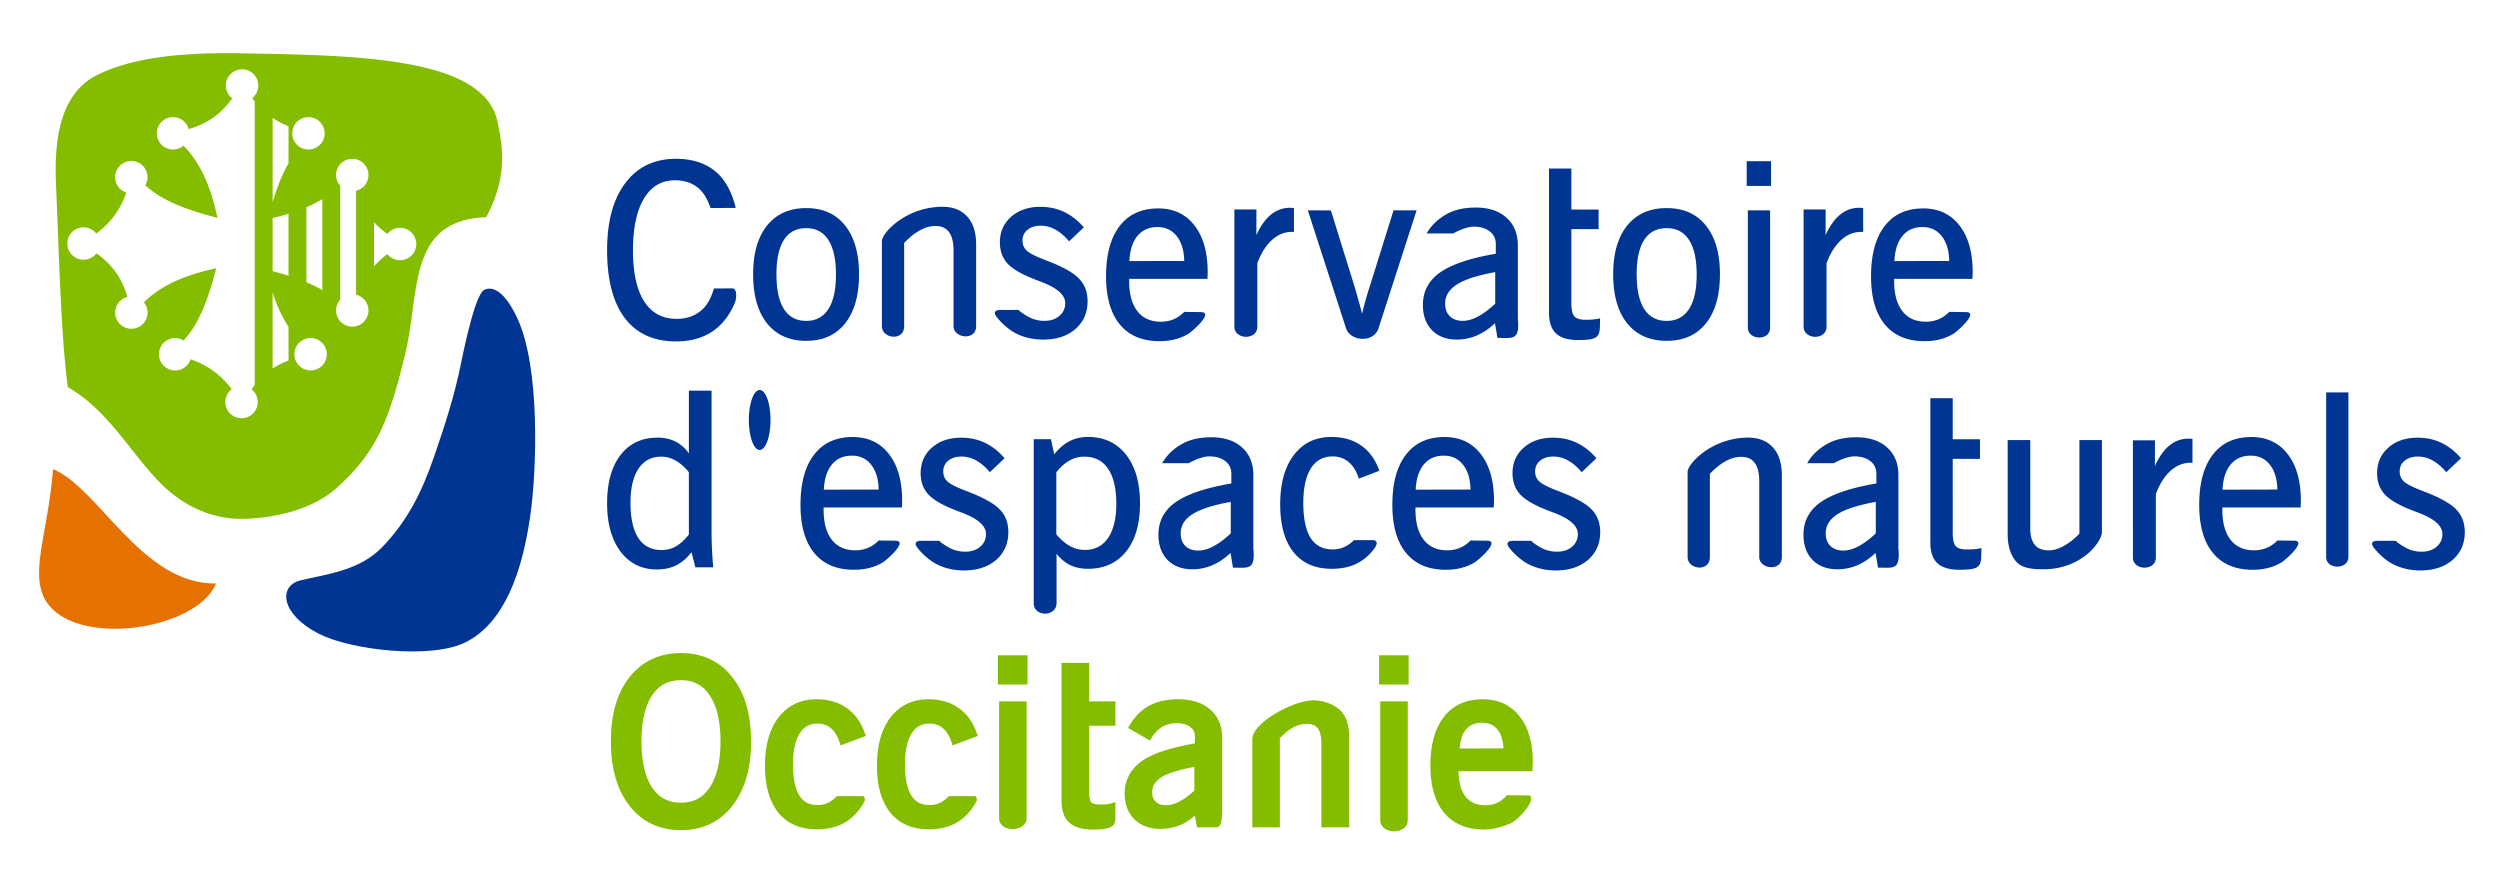 <?xml version="1.0" encoding="UTF-8" standalone="no"?>
<!-- Created with Inkscape (http://www.inkscape.org/) -->

<svg
   xmlns:dc="http://purl.org/dc/elements/1.1/"
   xmlns:cc="http://creativecommons.org/ns#"
   xmlns:rdf="http://www.w3.org/1999/02/22-rdf-syntax-ns#"
   xmlns:svg="http://www.w3.org/2000/svg"
   xmlns="http://www.w3.org/2000/svg"
   xmlns:sodipodi="http://sodipodi.sourceforge.net/DTD/sodipodi-0.dtd"
   xmlns:inkscape="http://www.inkscape.org/namespaces/inkscape"
   width="118.606"
   height="41.838"
   viewBox="0 0 31.381 11.07"
   version="1.1"
   id="svg8"
   inkscape:version="0.92.5 (2060ec1f9f, 2020-04-08)"
   sodipodi:docname="cen_occitanie.svg">
  <defs
     id="defs2">
    <inkscape:path-effect
       effect="skeletal"
       id="path-effect1784"
       is_visible="true"
       pattern="M 0,5 C 0,2.24 2.24,0 5,0 7.76,0 10,2.24 10,5 10,7.76 7.76,10 5,10 2.24,10 0,7.76 0,5 Z"
       copytype="single_stretched"
       prop_scale="0.265"
       scale_y_rel="false"
       spacing="0"
       normal_offset="0"
       tang_offset="0"
       prop_units="false"
       vertical_pattern="false"
       fuse_tolerance="0" />
    <inkscape:path-effect
       effect="skeletal"
       id="path-effect1780"
       is_visible="true"
       pattern="M 0,5 C 0,2.24 2.24,0 5,0 7.76,0 10,2.24 10,5 10,7.76 7.76,10 5,10 2.24,10 0,7.76 0,5 Z"
       copytype="single_stretched"
       prop_scale="0.265"
       scale_y_rel="false"
       spacing="0"
       normal_offset="0"
       tang_offset="0"
       prop_units="false"
       vertical_pattern="false"
       fuse_tolerance="0" />
    <inkscape:path-effect
       effect="skeletal"
       id="path-effect1776"
       is_visible="true"
       pattern="M 0,5 C 0,2.24 2.24,0 5,0 7.76,0 10,2.24 10,5 10,7.76 7.76,10 5,10 2.24,10 0,7.76 0,5 Z"
       copytype="single_stretched"
       prop_scale="0.194"
       scale_y_rel="false"
       spacing="0"
       normal_offset="0"
       tang_offset="0"
       prop_units="false"
       vertical_pattern="false"
       fuse_tolerance="0" />
    <inkscape:path-effect
       effect="skeletal"
       id="path-effect1772"
       is_visible="true"
       pattern="M 0,5 C 0,2.24 2.24,0 5,0 7.76,0 10,2.24 10,5 10,7.76 7.76,10 5,10 2.24,10 0,7.76 0,5 Z"
       copytype="single_stretched"
       prop_scale="0.192"
       scale_y_rel="false"
       spacing="0"
       normal_offset="0"
       tang_offset="0"
       prop_units="false"
       vertical_pattern="false"
       fuse_tolerance="0" />
    <inkscape:path-effect
       effect="skeletal"
       id="path-effect1768"
       is_visible="true"
       pattern="M 0,5 C 0,2.24 2.24,0 5,0 7.76,0 10,2.24 10,5 10,7.76 7.76,10 5,10 2.24,10 0,7.76 0,5 Z"
       copytype="single_stretched"
       prop_scale="0.197"
       scale_y_rel="false"
       spacing="0"
       normal_offset="0"
       tang_offset="0"
       prop_units="false"
       vertical_pattern="false"
       fuse_tolerance="0" />
    <inkscape:path-effect
       effect="skeletal"
       id="path-effect1391"
       is_visible="true"
       pattern="M 0,5 C 0,2.24 2.24,0 5,0 7.76,0 10,2.24 10,5 10,7.76 7.76,10 5,10 2.24,10 0,7.76 0,5 Z"
       copytype="single_stretched"
       prop_scale="0.265"
       scale_y_rel="false"
       spacing="0"
       normal_offset="0"
       tang_offset="0"
       prop_units="false"
       vertical_pattern="false"
       fuse_tolerance="0" />
    <inkscape:path-effect
       fuse_tolerance="0"
       vertical_pattern="false"
       prop_units="false"
       tang_offset="0"
       normal_offset="0"
       spacing="0"
       scale_y_rel="false"
       prop_scale="0.052"
       copytype="single_stretched"
       pattern="M 0,5 C 0,2.24 2.24,0 5,0 7.76,0 10,2.24 10,5 10,7.76 7.76,10 5,10 2.24,10 0,7.76 0,5 Z"
       is_visible="true"
       id="path-effect1387"
       effect="skeletal" />
    <inkscape:path-effect
       effect="skeletal"
       id="path-effect1383"
       is_visible="true"
       pattern="M 0,5 C 0,2.24 2.24,0 5,0 7.76,0 10,2.24 10,5 10,7.76 7.76,10 5,10 2.24,10 0,7.76 0,5 Z"
       copytype="single_stretched"
       prop_scale="0.052"
       scale_y_rel="false"
       spacing="0"
       normal_offset="0"
       tang_offset="0"
       prop_units="false"
       vertical_pattern="false"
       fuse_tolerance="0" />
    <inkscape:path-effect
       effect="skeletal"
       id="path-effect974"
       is_visible="true"
       pattern="M 0,5 C 0,2.24 2.24,0 5,0 7.76,0 10,2.24 10,5 10,7.76 7.76,10 5,10 2.24,10 0,7.76 0,5 Z"
       copytype="single_stretched"
       prop_scale="0.379"
       scale_y_rel="false"
       spacing="0"
       normal_offset="0"
       tang_offset="0"
       prop_units="false"
       vertical_pattern="false"
       fuse_tolerance="0" />
    <inkscape:path-effect
       is_visible="true"
       id="path-effect3852"
       effect="spiro" />
    <inkscape:path-effect
       effect="spiro"
       id="path-effect4098"
       is_visible="true" />
    <inkscape:path-effect
       effect="spiro"
       id="path-effect3842"
       is_visible="true" />
    <inkscape:path-effect
       is_visible="true"
       id="path-effect3073"
       effect="spiro" />
    <inkscape:path-effect
       effect="spiro"
       id="path-effect3071"
       is_visible="true" />
    <inkscape:path-effect
       effect="spiro"
       id="path-effect3031"
       is_visible="true" />
    <inkscape:path-effect
       effect="spiro"
       id="path-effect3035"
       is_visible="true" />
    <inkscape:path-effect
       is_visible="true"
       id="path-effect3027"
       effect="spiro" />
    <inkscape:path-effect
       is_visible="true"
       id="path-effect4354"
       effect="spiro" />
    <inkscape:path-effect
       is_visible="true"
       id="path-effect4175"
       effect="spiro" />
    <inkscape:path-effect
       is_visible="true"
       id="path-effect4173"
       effect="spiro" />
    <inkscape:path-effect
       is_visible="true"
       id="path-effect4171"
       effect="spiro" />
    <inkscape:path-effect
       is_visible="true"
       id="path-effect4169"
       effect="spiro" />
    <inkscape:path-effect
       effect="spiro"
       id="path-effect4159"
       is_visible="true" />
    <inkscape:path-effect
       is_visible="true"
       id="path-effect4155"
       effect="spiro" />
    <inkscape:path-effect
       effect="spiro"
       id="path-effect4151"
       is_visible="true" />
    <inkscape:path-effect
       is_visible="true"
       id="path-effect4147"
       effect="spiro" />
    <clipPath
       clipPathUnits="userSpaceOnUse"
       id="clipPath1191">
      <path
         id="path1193"
         transform="matrix(1.242,0,0,1,1025.652,-61.405)"
         d="m -1011.515,520.086 c 6.85,-18.542 14.909,-40.001 15.795,-59.279 -19.797,1.115 -39.588,6.327 -59.385,15.688 -5.839,-10.815 -11.878,-19.482 -18.359,-23.238 9.192,-6.704 13.508,-14.795 18.359,-22.739 20.115,10.004 39.839,14.955 59.261,15.812 -1.206,-20.669 -6.805,-41.006 -15.67,-61.095 8.689,-3.341 15.973,-9.463 22.739,-16.649 6.984,6.82 14.339,13.02 23.238,16.649 -9.608,20.322 -14.874,40.666 -15.795,60.988 20.661,-1.209 40.996,-6.844 61.077,-15.706 3.341,8.689 9.463,15.973 16.649,22.739 -6.819,6.984 -13.02,14.339 -16.649,23.238 -20.333,-9.614 -40.672,-14.843 -61.006,-15.759 1.118,19.79 6.367,39.56 15.723,59.35 -10.815,5.839 -19.482,11.896 -23.238,18.377 -5.869,-8.054 -14.267,-13.174 -22.739,-18.377 z"
         style="fill:#ffffff;stroke:none"
         inkscape:connector-curvature="0" />
    </clipPath>
  </defs>
  <sodipodi:namedview
     id="base"
     pagecolor="#7c7c7c"
     bordercolor="#4d4d4d"
     borderopacity="1"
     inkscape:pageopacity="0"
     inkscape:pageshadow="2"
     inkscape:zoom="5.8439955"
     inkscape:cx="3.1693074"
     inkscape:cy="-14.20306"
     inkscape:document-units="mm"
     inkscape:current-layer="layer1"
     showgrid="false"
     showguides="true"
     inkscape:guide-bbox="true"
     inkscape:snap-global="true"
     inkscape:snap-page="true"
     inkscape:object-paths="true"
     inkscape:snap-intersection-paths="true"
     inkscape:snap-to-guides="false"
     inkscape:snap-grids="false"
     fit-margin-top="0"
     fit-margin-left="0"
     fit-margin-right="0"
     fit-margin-bottom="0"
     units="px"
     inkscape:window-width="1600"
     inkscape:window-height="830"
     inkscape:window-x="1150"
     inkscape:window-y="1080"
     inkscape:window-maximized="1" />
  <g
     inkscape:label="Calque 1"
     inkscape:groupmode="layer"
     id="layer1"
     transform="translate(-97.684,-195.959)">
    <path
       inkscape:connector-curvature="0"
       id="rect938"
       d="m 97.684,195.959 h 31.381 v 11.07 H 97.684 Z"
       style="opacity:1;vector-effect:none;fill:#ffffff;fill-opacity:1;fill-rule:evenodd;stroke:none;stroke-width:0.053px;stroke-linecap:butt;stroke-linejoin:miter;stroke-miterlimit:4;stroke-dasharray:none;stroke-dashoffset:0;stroke-opacity:1" />
    <g
       id="g73"
       transform="translate(8.374,-10.775)">
      <g
         inkscape:export-ydpi="300"
         inkscape:export-xdpi="300"
         id="g950"
         transform="matrix(0.318,0,0,0.318,75.781,192.273)">
        <path
           style="fill:#84bd00;fill-opacity:1;fill-rule:evenodd;stroke:none;stroke-width:0.151;stroke-linecap:butt;stroke-linejoin:miter;stroke-miterlimit:4;stroke-dasharray:none;stroke-opacity:1"
           d="m 194.281,179.521 c -6.677,0.008 -13.961,0.591 -19.295,3.268 -5.827,2.924 -6.371,10.36 -6.104,16.406 0.444,10.061 0.704,22.091 1.754,30.084 6.032,3.388 9.457,9.979 13.914,14.4 3.54,3.512 7.992,5.423 12.703,5.201 4.662,-0.219 9.879,-1.421 13.424,-4.59 5.86,-5.239 7.814,-9.878 10.268,-20.172 2.159,-9.057 0.279,-19.741 12.016,-20.162 3.441,-6.431 2.299,-11.019 1.727,-14.045 -1.853,-9.789 -20.71,-10.035 -37.59,-10.363 -0.922,-0.018 -1.863,-0.029 -2.816,-0.027 z m 2.312,2.41 a 2.413,2.413 0 0 1 2.414,2.412 2.413,2.413 0 0 1 -0.885,1.865 c 0.122,0.162 0.231,0.338 0.359,0.494 v 42.256 c -0.164,0.206 -0.32,0.419 -0.473,0.637 a 2.413,2.413 0 0 1 0.924,1.896 2.413,2.413 0 0 1 -2.412,2.414 2.413,2.413 0 0 1 -2.414,-2.414 2.413,2.413 0 0 1 0.949,-1.916 c -1.504,-1.993 -3.463,-3.559 -6.135,-4.453 a 2.413,2.413 0 0 1 -2.293,1.662 2.413,2.413 0 0 1 -2.412,-2.412 2.413,2.413 0 0 1 2.412,-2.412 2.413,2.413 0 0 1 1.271,0.363 c 1.894,-2.106 3.389,-5.05 4.844,-10.76 -5.686,1.222 -8.71,3.042 -10.766,5.08 a 2.413,2.413 0 0 1 0.537,1.518 2.413,2.413 0 0 1 -2.412,2.414 2.413,2.413 0 0 1 -2.412,-2.414 2.413,2.413 0 0 1 1.822,-2.336 c -0.868,-3.02 -2.488,-4.991 -4.611,-6.488 a 2.413,2.413 0 0 1 -1.918,0.957 2.413,2.413 0 0 1 -2.414,-2.414 2.413,2.413 0 0 1 2.414,-2.412 2.413,2.413 0 0 1 1.898,0.926 c 1.999,-1.498 3.571,-3.449 4.475,-6.111 a 2.413,2.413 0 0 1 -1.666,-2.293 2.413,2.413 0 0 1 2.412,-2.412 2.413,2.413 0 0 1 2.412,2.412 2.413,2.413 0 0 1 -0.336,1.225 c 2.106,1.892 5.05,3.385 10.754,4.838 -1.218,-5.671 -3.033,-8.692 -5.064,-10.748 a 2.413,2.413 0 0 1 -1.557,0.572 2.413,2.413 0 0 1 -2.412,-2.414 2.413,2.413 0 0 1 2.412,-2.412 2.413,2.413 0 0 1 2.328,1.779 c 3.016,-0.859 4.991,-2.465 6.49,-4.572 a 2.413,2.413 0 0 1 -0.949,-1.914 2.413,2.413 0 0 1 2.412,-2.412 z m 9.893,7.119 a 2.413,2.413 0 0 1 2.412,2.412 2.413,2.413 0 0 1 -2.412,2.414 2.413,2.413 0 0 1 -2.414,-2.414 2.413,2.413 0 0 1 2.414,-2.412 z m -5.34,0.105 c 0.717,0.488 1.503,0.91 2.369,1.258 v 5.514 c -0.846,1.464 -1.62,3.309 -2.369,5.787 z m 11.865,6.105 a 2.413,2.413 0 0 1 2.414,2.412 2.413,2.413 0 0 1 -1.844,2.342 v 15.49 a 2.413,2.413 0 0 1 1.844,2.34 2.413,2.413 0 0 1 -2.414,2.414 2.413,2.413 0 0 1 -2.412,-2.414 2.413,2.413 0 0 1 0.613,-1.604 v -16.965 a 2.413,2.413 0 0 1 -0.613,-1.604 2.413,2.413 0 0 1 2.412,-2.412 z m -4.463,5.994 v 13.557 c -0.695,-0.401 -1.475,-0.787 -2.369,-1.16 v -11.174 c 0.89,-0.385 1.673,-0.794 2.369,-1.223 z m -5.033,2.195 v 9.23 c -0.729,-0.234 -1.517,-0.464 -2.369,-0.693 v -7.902 c 0.851,-0.198 1.637,-0.41 2.369,-0.635 z m 12.73,1.258 c 0.598,0.656 1.267,1.23 1.996,1.748 a 2.413,2.413 0 0 1 1.891,-0.914 2.413,2.413 0 0 1 2.412,2.412 2.413,2.413 0 0 1 -2.412,2.412 2.413,2.413 0 0 1 -1.896,-0.92 c -0.724,0.549 -1.392,1.157 -1.99,1.84 z m -15.1,10.434 c 0.689,2.161 1.492,3.817 2.369,5.143 v 5.025 c -0.882,0.327 -1.665,0.727 -2.369,1.189 z m 5.656,6.818 a 2.413,2.413 0 0 1 2.412,2.412 2.413,2.413 0 0 1 -2.412,2.412 2.413,2.413 0 0 1 -2.414,-2.412 2.413,2.413 0 0 1 2.414,-2.412 z"
           transform="scale(0.265)"
           id="path940"
           inkscape:connector-curvature="0" />
        <path
           inkscape:connector-curvature="0"
           id="path942"
           transform="matrix(0.212,0,0,0.212,13.158,18.356)"
           d="m 224.477,195.429 c -1.29,6.383 -2.988,11.502 -5.031,17.471 -2.268,6.627 -4.976,11.988 -9.593,16.813 -4.372,4.57 -10.648,5.125 -15.328,6.283 -4.116,1.019 -3.708,6.314 3.523,9.97 5.888,2.977 20.831,4.763 27.246,1.546 7.215,-3.619 10.456,-12.971 11.966,-22.997 1.357,-9.003 1.956,-28.272 -2.371,-37.436 -2.338,-4.951 -4.562,-5.959 -6.129,-5.181 -1.546,0.768 -3.479,9.545 -4.284,13.531 z"
           style="fill:#003594;fill-opacity:1;fill-rule:evenodd;stroke:none;stroke-width:0.189;stroke-linecap:butt;stroke-linejoin:miter;stroke-miterlimit:4;stroke-dasharray:none;stroke-opacity:1" />
        <path
           inkscape:connector-curvature="0"
           id="path944"
           transform="matrix(0.212,0,0,0.212,13.158,18.356)"
           d="m 148.484,215.267 c -0.939,12.09 -4.537,19.488 -1.246,24.683 5.412,8.542 27.897,5.434 31.6,-3.382 -13.789,0.208 -21.741,-17.707 -30.354,-21.3 z"
           style="fill:#e57200;fill-opacity:1;fill-rule:nonzero;stroke:none;stroke-width:0.189;stroke-linecap:butt;stroke-linejoin:miter;stroke-miterlimit:4;stroke-dasharray:none;stroke-opacity:1" />
        <path
           inkscape:connector-curvature="0"
           id="path946"
           transform="matrix(0.212,0,0,0.212,11.977,-16.097)"
           d="m 270.049,320.002 c -4.026,0 -7.171,1.504 -9.436,4.512 -2.265,2.993 -3.396,7.163 -3.396,12.512 0,5.497 1.097,9.704 3.287,12.623 2.205,2.904 5.386,4.357 9.545,4.357 3.064,0 5.589,-0.816 7.572,-2.445 1.429,-1.185 2.561,-2.78 3.398,-4.787 0.311,-0.83 0.413,-2.394 -0.336,-2.639 l -3.57,0.012 c -0.469,1.579 -1.128,2.97 -2.18,3.926 -1.273,1.156 -2.855,1.732 -4.75,1.732 -2.649,0 -4.671,-1.081 -6.062,-3.244 -1.391,-2.178 -2.086,-5.342 -2.086,-9.49 0,-4.178 0.681,-7.399 2.043,-9.666 1.362,-2.267 3.285,-3.4 5.771,-3.4 1.85,0 3.36,0.533 4.529,1.6 0.906,0.816 1.604,2.121 2.094,3.553 l 4.705,-0.002 c -0.7,-2.887 -1.96,-5.303 -3.779,-6.797 -1.895,-1.57 -4.345,-2.355 -7.35,-2.355 z m 199.361,0.445 v 4.602 h 4.531 v -4.602 z m -36.811,1.361 v 26.896 c 0,1.719 0.439,2.994 1.316,3.824 0.878,0.815 2.238,1.221 4.08,1.221 0.806,0 1.525,-0.035 2.158,-0.109 2.184,-0.356 1.864,-1.544 1.965,-3.936 -0.345,0.104 -0.995,0.178 -1.383,0.223 -0.389,0.032 -0.841,0.045 -1.359,0.045 -0.978,0 -1.662,-0.208 -2.051,-0.623 -0.374,-0.43 -0.561,-1.236 -0.561,-2.422 v -13.826 h 5.072 v -3.646 h -5.072 v -7.646 z m -112.992,7.125 c -6.756,0.046 -11.223,4.874 -11.223,6.387 v 15.852 c 0,2.361 4.145,2.852 4.145,0 v -15.504 c 1.007,-1.052 1.993,-1.837 2.957,-2.355 0.978,-0.533 1.92,-0.801 2.826,-0.801 1.165,0 2.022,0.379 2.568,1.135 0.561,0.741 0.842,1.896 0.842,3.467 v 14.059 c 0,2.249 4.209,2.773 4.209,0 v -15.236 c 0,-2.238 -0.554,-3.965 -1.662,-5.18 -1.108,-1.215 -2.662,-1.835 -4.662,-1.822 z m 18.287,0.014 c -2.235,0 -4.054,0.622 -5.457,1.867 -1.388,1.23 -2.082,2.808 -2.082,4.734 0,1.586 0.467,2.896 1.402,3.934 0.935,1.022 2.602,2 4.998,2.934 0.292,0.119 0.694,0.274 1.205,0.467 3.039,1.126 4.559,2.461 4.559,4.002 0,0.963 -0.365,1.757 -1.096,2.379 -0.716,0.608 -1.652,0.91 -2.807,0.91 -1.14,0 -2.206,-0.296 -3.199,-0.889 -0.535,-0.319 -1.065,-0.628 -1.588,-1.137 h -3.445 c -0.792,0 -1.253,0.361 -0.771,1.092 0.592,0.9 2.146,2.446 3.68,3.246 1.549,0.785 3.25,1.178 5.105,1.178 2.484,0 4.486,-0.651 6.006,-1.955 1.519,-1.319 2.277,-3.046 2.277,-5.18 0,-1.734 -0.54,-3.15 -1.621,-4.246 -1.067,-1.111 -3.126,-2.245 -6.18,-3.4 -1.797,-0.682 -2.965,-1.267 -3.506,-1.756 -0.541,-0.504 -0.811,-1.135 -0.811,-1.891 0,-0.83 0.306,-1.496 0.92,-2 0.628,-0.519 1.461,-0.777 2.498,-0.777 0.935,0 1.84,0.243 2.717,0.732 0.877,0.489 1.725,1.216 2.543,2.18 l 2.738,-2.602 c -1.11,-1.289 -2.329,-2.245 -3.658,-2.867 -1.315,-0.637 -2.791,-0.955 -4.428,-0.955 z m 81.023,0.133 c -2.101,0 -3.877,0.401 -5.33,1.201 -1.453,0.8 -2.836,1.961 -3.771,3.621 h 4.967 c 0.906,-0.548 2.638,-1.266 3.789,-1.266 1.252,0 2.252,0.296 3,0.889 0.748,0.578 1.123,1.365 1.123,2.357 v 1.799 c -4.777,0.815 -8.237,1.979 -10.381,3.49 -2.13,1.512 -3.195,3.528 -3.195,6.047 0,1.971 0.568,3.542 1.705,4.713 1.151,1.156 2.691,1.732 4.619,1.732 1.281,0 2.519,-0.252 3.713,-0.756 1.194,-0.519 2.324,-1.281 3.389,-2.289 l 0.453,2.734 c 2.843,0 4.191,0.543 3.799,-3.602 v -13.604 c 0,-2.193 -0.705,-3.92 -2.115,-5.18 -1.396,-1.26 -3.318,-1.889 -5.764,-1.889 z m -34.518,0.041 c -1.338,0 -2.525,0.423 -3.561,1.268 -1.036,0.83 -1.944,2.103 -2.721,3.822 v -4.777 h -4.1 v 21.832 c 0,2.444 4.273,2.57 4.273,0 v -11.83 c 0.705,-1.867 1.611,-3.305 2.719,-4.312 1.122,-1.008 2.367,-1.512 3.734,-1.512 h 0.365 v -4.445 l 0.002,-0.002 c -0.086,-0.013 -0.181,-0.021 -0.281,-0.021 -0.101,-0.013 -0.245,-0.021 -0.432,-0.021 z m 105.988,0 c -1.338,0 -2.525,0.423 -3.561,1.268 -1.036,0.83 -1.942,2.103 -2.719,3.822 v -4.777 h -4.102 v 21.832 c 0,2.444 4.273,2.57 4.273,0 v -11.83 c 0.705,-1.867 1.611,-3.305 2.719,-4.312 1.122,-1.008 2.367,-1.512 3.734,-1.512 h 0.367 v -4.445 -0.002 c -0.086,-0.013 -0.181,-0.021 -0.281,-0.021 -0.101,-0.013 -0.245,-0.021 -0.432,-0.021 z m -196.096,0.061 c -3.112,0 -5.542,1.081 -7.287,3.244 -1.731,2.163 -2.596,5.193 -2.596,9.09 0,3.911 0.865,6.957 2.596,9.135 1.745,2.163 4.175,3.244 7.287,3.244 3.112,0 5.526,-1.081 7.242,-3.244 1.731,-2.178 2.596,-5.223 2.596,-9.135 0,-3.897 -0.865,-6.927 -2.596,-9.09 -1.716,-2.163 -4.13,-3.244 -7.242,-3.244 z m 160.219,0 c -3.137,0 -5.586,1.081 -7.346,3.244 -1.745,2.163 -2.615,5.193 -2.615,9.09 0,3.911 0.871,6.957 2.615,9.135 1.759,2.163 4.208,3.244 7.346,3.244 3.137,0 5.571,-1.081 7.301,-3.244 1.745,-2.178 2.617,-5.223 2.617,-9.135 0,-3.897 -0.873,-6.927 -2.617,-9.09 -1.73,-2.163 -4.163,-3.244 -7.301,-3.244 z m -94.682,0.062 c -3.103,0 -5.496,1.096 -7.18,3.289 -1.683,2.193 -2.525,5.305 -2.525,9.336 0,3.912 0.858,6.906 2.57,8.98 1.713,2.075 4.178,3.111 7.398,3.111 2.02,0 3.803,-0.445 5.336,-1.355 0.686,-0.408 4.987,-4.127 2.26,-4.059 l -3.008,-0.039 c -0.336,0.349 -0.694,0.647 -1.074,0.896 -0.951,0.622 -2.042,0.934 -3.271,0.934 -1.888,0 -3.344,-0.651 -4.369,-1.955 -1.025,-1.319 -1.537,-3.171 -1.537,-5.557 v -0.467 h 14.578 0.002 c 0,-0.134 0.009,-0.335 0.021,-0.602 0.013,-0.281 0.021,-0.488 0.021,-0.621 0,-3.705 -0.82,-6.611 -2.459,-8.715 -1.639,-2.119 -3.895,-3.178 -6.764,-3.178 z m 142.443,0 c -3.103,0 -5.496,1.096 -7.18,3.289 -1.683,2.193 -2.525,5.305 -2.525,9.336 0,3.912 0.856,6.906 2.568,8.98 1.713,2.075 4.18,3.111 7.4,3.111 2.02,0 3.801,-0.445 5.334,-1.355 0.686,-0.408 4.989,-4.127 2.262,-4.059 l -3.008,-0.039 c -0.336,0.349 -0.695,0.647 -1.076,0.896 -0.951,0.622 -2.042,0.934 -3.271,0.934 -1.888,0 -3.344,-0.651 -4.369,-1.955 -1.025,-1.319 -1.537,-3.171 -1.537,-5.557 v -0.467 h 14.58 0.002 c 0,-0.134 0.009,-0.335 0.021,-0.602 0.013,-0.281 0.019,-0.488 0.019,-0.621 0,-3.705 -0.82,-6.611 -2.459,-8.715 -1.639,-2.119 -3.893,-3.178 -6.762,-3.178 z m -114.578,0.359 7.113,21.949 c 0.803,2.478 5.155,2.768 6.037,0.037 l 7.105,-21.986 h -4.293 l -4.447,14.225 c -0.044,0.134 -0.111,0.333 -0.199,0.6 -0.543,1.778 -0.947,3.251 -1.211,4.422 -0.25,-0.978 -0.499,-1.897 -0.748,-2.756 -0.235,-0.874 -0.448,-1.622 -0.639,-2.244 l -4.426,-14.246 z m 81.93,0 v 21.836 c 0,2.35 4.145,2.555 4.145,0 V 329.604 Z M 359.699,332.711 c 1.508,0 2.7,0.563 3.578,1.689 0.893,1.111 1.362,2.654 1.406,4.625 l -10.211,0.021 c 0.088,-2.015 0.587,-3.571 1.494,-4.668 0.908,-1.111 2.151,-1.668 3.732,-1.668 z m 142.441,0 c 1.508,0 2.702,0.563 3.58,1.689 0.893,1.111 1.36,2.654 1.404,4.625 l -10.209,0.021 c 0.088,-2.015 0.585,-3.571 1.492,-4.668 0.908,-1.111 2.151,-1.668 3.732,-1.668 z m -207.848,0.205 c 1.818,0 3.19,0.732 4.121,2.199 0.945,1.452 1.418,3.601 1.418,6.445 0,2.815 -0.473,4.955 -1.418,6.422 -0.945,1.467 -2.318,2.201 -4.121,2.201 -1.818,0 -3.199,-0.734 -4.145,-2.201 -0.931,-1.467 -1.396,-3.622 -1.396,-6.467 0,-2.83 0.466,-4.97 1.396,-6.422 0.945,-1.452 2.327,-2.178 4.145,-2.178 z m 160.219,0 c 1.833,0 3.218,0.732 4.156,2.199 0.953,1.452 1.43,3.601 1.43,6.445 0,2.815 -0.477,4.955 -1.43,6.422 -0.953,1.467 -2.338,2.201 -4.156,2.201 -1.833,0 -3.225,-0.734 -4.178,-2.201 -0.938,-1.467 -1.408,-3.622 -1.408,-6.467 0,-2.83 0.47,-4.97 1.408,-6.422 0.953,-1.452 2.345,-2.178 4.178,-2.178 z m -31.924,8.189 v 5.869 c -1.137,1.067 -2.21,1.867 -3.217,2.4 -1.007,0.533 -1.948,0.801 -2.826,0.801 -1.007,0 -1.807,-0.283 -2.396,-0.846 -0.59,-0.578 -0.885,-1.363 -0.885,-2.355 0,-1.452 0.734,-2.646 2.201,-3.58 1.468,-0.934 3.842,-1.696 7.123,-2.289 z m -136.959,21.943 a 2.018,5.584 0 0 0 -2.018,5.584 2.018,5.584 0 0 0 2.018,5.584 2.018,5.584 0 0 0 2.018,-5.584 2.018,5.584 0 0 0 -2.018,-5.584 z m -13.182,0.121 v 11.674 c -0.704,-0.975 -1.54,-1.706 -2.508,-2.193 -0.968,-0.487 -2.084,-0.73 -3.346,-0.73 -2.919,0 -5.214,1.085 -6.887,3.256 -1.658,2.156 -2.486,5.139 -2.486,8.949 0,3.795 0.835,6.8 2.508,9.016 1.672,2.215 3.931,3.324 6.777,3.324 1.335,0 2.532,-0.259 3.588,-0.775 1.056,-0.532 2.002,-1.345 2.838,-2.438 l 0.727,2.814 h 3.322 c -0.088,-0.989 -0.162,-2.039 -0.221,-3.146 -0.059,-1.108 -0.088,-2.252 -0.088,-3.434 v -26.316 z m 304.861,0.324 v 30.652 c 0,2.391 4.143,2.391 4.143,0 V 363.494 Z m -73.699,1.09 v 26.896 c 0,1.719 0.439,2.992 1.316,3.822 0.878,0.815 2.238,1.223 4.08,1.223 0.806,0 1.525,-0.037 2.158,-0.111 2.184,-0.356 1.864,-1.542 1.965,-3.934 -0.345,0.104 -0.995,0.178 -1.383,0.223 -0.388,0.032 -0.841,0.045 -1.359,0.045 -0.978,0 -1.662,-0.208 -2.051,-0.623 -0.374,-0.43 -0.561,-1.238 -0.561,-2.424 V 375.875 h 5.072 v -3.645 h -5.072 v -7.646 z m -156.848,7.209 c -1.256,0 -2.395,0.257 -3.414,0.773 -1.005,0.516 -1.965,1.334 -2.881,2.455 l -0.598,-2.809 h -3.213 v 30.518 c 0,2.662 4.254,2.566 4.254,0 v -9.195 c 0.739,0.958 1.589,1.666 2.549,2.123 0.96,0.457 2.046,0.686 3.258,0.686 3.043,0 5.421,-1.069 7.135,-3.207 1.728,-2.153 2.594,-5.138 2.594,-8.957 0,-3.849 -0.865,-6.871 -2.594,-9.068 -1.728,-2.212 -4.091,-3.318 -7.09,-3.318 z m 45.316,0.002 c -2.942,0 -5.268,1.12 -6.98,3.361 -1.698,2.227 -2.547,5.294 -2.547,9.201 0,3.849 0.827,6.813 2.48,8.893 1.669,2.064 4.047,3.096 7.135,3.096 2.181,0 4.033,-0.501 5.555,-1.504 0.952,-0.627 1.787,-1.456 2.504,-2.486 0.522,-0.858 0.299,-1.222 -0.281,-1.355 h -3.654 c -0.229,0.234 -0.469,0.441 -0.721,0.633 -0.966,0.737 -2.041,1.105 -3.227,1.105 -1.844,0 -3.22,-0.714 -4.127,-2.145 -0.907,-1.445 -1.361,-3.62 -1.361,-6.525 0,-2.787 0.468,-4.925 1.404,-6.414 0.937,-1.489 2.285,-2.234 4.041,-2.234 1.186,0 2.188,0.355 3.008,1.062 0.834,0.693 1.462,1.718 1.887,3.074 l 3.82,-1.461 c -0.717,-2.064 -1.838,-3.624 -3.359,-4.686 -1.522,-1.076 -3.381,-1.615 -5.576,-1.615 z m -89.141,0.014 c -3.103,0 -5.496,1.096 -7.18,3.289 -1.683,2.193 -2.525,5.305 -2.525,9.336 0,3.912 0.858,6.906 2.57,8.98 1.713,2.075 4.178,3.111 7.398,3.111 2.02,0 3.803,-0.445 5.336,-1.355 0.686,-0.408 4.987,-4.127 2.26,-4.059 l -3.008,-0.039 c -0.336,0.349 -0.694,0.647 -1.074,0.896 -0.951,0.622 -2.042,0.934 -3.271,0.934 -1.888,0 -3.344,-0.651 -4.369,-1.955 -1.025,-1.319 -1.537,-3.173 -1.537,-5.559 v -0.467 h 14.578 0.002 c 0,-0.134 0.009,-0.333 0.021,-0.6 0.013,-0.281 0.021,-0.489 0.021,-0.623 0,-3.705 -0.82,-6.609 -2.459,-8.713 -1.639,-2.119 -3.895,-3.178 -6.764,-3.178 z m 110.203,0 c -3.103,0 -5.496,1.096 -7.18,3.289 -1.683,2.193 -2.525,5.305 -2.525,9.336 0,3.912 0.858,6.906 2.57,8.98 1.713,2.075 4.178,3.111 7.398,3.111 2.02,0 3.803,-0.445 5.336,-1.355 0.686,-0.408 4.987,-4.127 2.26,-4.059 l -3.008,-0.039 c -0.336,0.349 -0.694,0.647 -1.074,0.896 -0.951,0.622 -2.042,0.934 -3.271,0.934 -1.888,0 -3.344,-0.651 -4.369,-1.955 -1.025,-1.319 -1.537,-3.173 -1.537,-5.559 v -0.467 h 14.578 0.002 c 0,-0.134 0.009,-0.333 0.021,-0.6 0.013,-0.281 0.021,-0.489 0.021,-0.623 0,-3.705 -0.82,-6.609 -2.459,-8.713 -1.639,-2.119 -3.895,-3.178 -6.764,-3.178 z m 150.238,0 c -3.103,0 -5.496,1.096 -7.18,3.289 -1.683,2.193 -2.525,5.305 -2.525,9.336 0,3.912 0.858,6.906 2.57,8.98 1.713,2.075 4.178,3.111 7.398,3.111 2.02,0 3.803,-0.445 5.336,-1.355 0.686,-0.408 4.987,-4.127 2.26,-4.059 l -3.006,-0.039 c -0.336,0.349 -0.695,0.647 -1.076,0.896 -0.951,0.622 -2.042,0.934 -3.271,0.934 -1.888,0 -3.344,-0.651 -4.369,-1.955 -1.025,-1.319 -1.537,-3.173 -1.537,-5.559 v -0.467 h 14.58 0.002 c 0,-0.134 0.007,-0.333 0.019,-0.6 0.013,-0.281 0.021,-0.489 0.021,-0.623 0,-3.705 -0.82,-6.609 -2.459,-8.713 -1.639,-2.119 -3.895,-3.178 -6.764,-3.178 z m -193.699,0.047 c -2.101,0 -3.879,0.399 -5.332,1.199 -1.453,0.8 -2.834,1.963 -3.77,3.623 h 4.965 c 0.906,-0.548 2.64,-1.266 3.791,-1.266 1.252,0 2.252,0.296 3,0.889 0.748,0.578 1.123,1.363 1.123,2.355 v 1.801 c -4.777,0.815 -8.239,1.979 -10.383,3.49 -2.13,1.512 -3.193,3.528 -3.193,6.047 0,1.971 0.568,3.54 1.705,4.711 1.151,1.156 2.691,1.734 4.619,1.734 1.281,0 2.517,-0.252 3.711,-0.756 1.194,-0.519 2.324,-1.281 3.389,-2.289 l 0.453,2.734 c 2.843,0 4.191,0.543 3.799,-3.602 v -13.604 c 0,-2.193 -0.705,-3.92 -2.115,-5.18 -1.396,-1.26 -3.316,-1.889 -5.762,-1.889 z m 120.105,0 c -2.101,0 -3.877,0.399 -5.33,1.199 -1.453,0.8 -2.836,1.963 -3.771,3.623 h 4.967 c 0.906,-0.548 2.638,-1.266 3.789,-1.266 1.252,0 2.254,0.296 3.002,0.889 0.748,0.578 1.121,1.363 1.121,2.355 v 1.801 c -4.777,0.815 -8.237,1.979 -10.381,3.49 -2.13,1.512 -3.195,3.528 -3.195,6.047 0,1.971 0.568,3.54 1.705,4.711 1.151,1.156 2.691,1.734 4.619,1.734 1.281,0 2.519,-0.252 3.713,-0.756 1.194,-0.519 2.324,-1.281 3.389,-2.289 l 0.453,2.734 c 2.843,0 4.191,0.543 3.799,-3.602 v -13.604 c 0,-2.193 -0.705,-3.92 -2.115,-5.18 -1.396,-1.26 -3.318,-1.889 -5.764,-1.889 z m -20.148,0.064 c -6.756,0.046 -11.225,4.874 -11.225,6.387 v 15.85 c 0,2.361 4.145,2.852 4.145,0 V 378.654 c 1.007,-1.052 1.993,-1.837 2.957,-2.355 0.978,-0.533 1.922,-0.801 2.828,-0.801 1.165,0 2.022,0.377 2.568,1.133 0.561,0.741 0.842,1.898 0.842,3.469 v 14.057 c 0,2.249 4.207,2.773 4.207,0 v -15.234 c 0,-2.238 -0.552,-3.965 -1.66,-5.18 -1.108,-1.215 -2.662,-1.835 -4.662,-1.822 z m -146.492,0.012 c -2.235,0 -4.054,0.622 -5.457,1.867 -1.388,1.23 -2.082,2.808 -2.082,4.734 0,1.586 0.467,2.898 1.402,3.936 0.935,1.022 2.602,2 4.998,2.934 0.292,0.119 0.694,0.274 1.205,0.467 3.039,1.126 4.559,2.459 4.559,4 0,0.963 -0.365,1.757 -1.096,2.379 -0.716,0.608 -1.652,0.912 -2.807,0.912 -1.14,0 -2.206,-0.296 -3.199,-0.889 -0.535,-0.319 -1.065,-0.628 -1.588,-1.137 h -3.445 c -0.792,0 -1.253,0.359 -0.771,1.09 0.592,0.9 2.146,2.446 3.68,3.246 1.549,0.785 3.25,1.18 5.105,1.18 2.484,0 4.486,-0.653 6.006,-1.957 1.519,-1.319 2.279,-3.046 2.279,-5.18 0,-1.734 -0.542,-3.148 -1.623,-4.244 -1.067,-1.111 -3.126,-2.246 -6.18,-3.402 -1.797,-0.682 -2.965,-1.267 -3.506,-1.756 -0.541,-0.504 -0.811,-1.133 -0.811,-1.889 0,-0.83 0.306,-1.496 0.92,-2 0.628,-0.519 1.461,-0.779 2.498,-0.779 0.935,0 1.84,0.245 2.717,0.734 0.877,0.489 1.725,1.214 2.543,2.178 l 2.738,-2.6 c -1.11,-1.289 -2.329,-2.245 -3.658,-2.867 -1.315,-0.637 -2.791,-0.957 -4.428,-0.957 z m 110.203,0 c -2.235,0 -4.054,0.622 -5.457,1.867 -1.388,1.23 -2.082,2.808 -2.082,4.734 0,1.586 0.467,2.898 1.402,3.936 0.935,1.022 2.602,2 4.998,2.934 0.292,0.119 0.694,0.274 1.205,0.467 3.039,1.126 4.559,2.459 4.559,4 0,0.963 -0.365,1.757 -1.096,2.379 -0.716,0.608 -1.652,0.912 -2.807,0.912 -1.14,0 -2.206,-0.296 -3.199,-0.889 -0.535,-0.319 -1.065,-0.628 -1.588,-1.137 h -3.445 c -0.792,0 -1.253,0.359 -0.771,1.09 0.592,0.9 2.146,2.446 3.68,3.246 1.549,0.785 3.25,1.18 5.105,1.18 2.484,0 4.486,-0.653 6.006,-1.957 1.519,-1.319 2.279,-3.046 2.279,-5.18 0,-1.734 -0.542,-3.148 -1.623,-4.244 -1.067,-1.111 -3.126,-2.246 -6.18,-3.402 -1.797,-0.682 -2.965,-1.267 -3.506,-1.756 -0.541,-0.504 -0.811,-1.133 -0.811,-1.889 0,-0.83 0.306,-1.496 0.92,-2 0.628,-0.519 1.461,-0.779 2.498,-0.779 0.935,0 1.84,0.245 2.717,0.734 0.877,0.489 1.725,1.214 2.543,2.178 l 2.738,-2.6 c -1.11,-1.289 -2.329,-2.245 -3.658,-2.867 -1.315,-0.637 -2.791,-0.957 -4.428,-0.957 z m 160.984,0 c -2.235,0 -4.053,0.622 -5.455,1.867 -1.388,1.23 -2.082,2.808 -2.082,4.734 0,1.586 0.467,2.898 1.402,3.936 0.935,1.022 2.6,2 4.996,2.934 0.292,0.119 0.694,0.274 1.205,0.467 3.039,1.126 4.559,2.459 4.559,4 0,0.963 -0.365,1.757 -1.096,2.379 -0.716,0.608 -1.65,0.912 -2.805,0.912 -1.14,0 -2.206,-0.296 -3.199,-0.889 -0.535,-0.319 -1.065,-0.628 -1.588,-1.137 h -3.447 c -0.792,0 -1.253,0.359 -0.771,1.09 0.592,0.9 2.146,2.446 3.68,3.246 1.549,0.785 3.252,1.18 5.107,1.18 2.484,0 4.484,-0.653 6.004,-1.957 1.519,-1.319 2.279,-3.046 2.279,-5.18 0,-1.734 -0.54,-3.148 -1.621,-4.244 -1.067,-1.111 -3.128,-2.246 -6.182,-3.402 -1.797,-0.682 -2.965,-1.267 -3.506,-1.756 -0.541,-0.504 -0.811,-1.133 -0.811,-1.889 0,-0.83 0.306,-1.496 0.92,-2 0.628,-0.519 1.461,-0.779 2.498,-0.779 0.935,0 1.842,0.245 2.719,0.734 0.877,0.489 1.723,1.214 2.541,2.178 l 2.74,-2.6 c -1.11,-1.289 -2.331,-2.245 -3.66,-2.867 -1.315,-0.637 -2.791,-0.957 -4.428,-0.957 z m -42.625,0.176 c -1.338,0 -2.527,0.423 -3.562,1.268 -1.036,0.83 -1.942,2.103 -2.719,3.822 v -4.779 h -4.1 V 394.25 c 0,2.444 4.273,2.57 4.273,0 v -11.828 c 0.705,-1.867 1.611,-3.305 2.719,-4.312 1.122,-1.008 2.367,-1.512 3.734,-1.512 h 0.365 v -4.445 l 0.002,-0.002 c -0.086,-0.013 -0.181,-0.021 -0.281,-0.021 -0.101,-0.013 -0.245,-0.021 -0.432,-0.021 z m -33.699,0.264 v 17.486 c 0,2.238 0.54,3.965 1.619,5.18 1.094,1.215 3.009,1.399 4.994,1.4 7.218,0.004 10.934,-5.176 10.934,-6.912 v -17.154 h -4.188 v 17.424 c -0.993,1.037 -1.972,1.777 -2.936,2.311 -0.964,0.533 -1.898,0.799 -2.805,0.799 -1.194,0 -2.065,-0.362 -2.611,-1.088 -0.533,-0.741 -0.799,-1.536 -0.799,-3.137 v -16.309 z m -215.201,2.904 c 1.508,0 2.7,0.563 3.578,1.689 0.893,1.111 1.362,2.652 1.406,4.623 l -10.211,0.023 c 0.088,-2.015 0.587,-3.571 1.494,-4.668 0.908,-1.111 2.151,-1.668 3.732,-1.668 z m 110.203,0 c 1.508,0 2.7,0.563 3.578,1.689 0.893,1.111 1.362,2.652 1.406,4.623 l -10.211,0.023 c 0.088,-2.015 0.587,-3.571 1.494,-4.668 0.908,-1.111 2.151,-1.668 3.732,-1.668 z m 150.238,0 c 1.508,0 2.7,0.563 3.578,1.689 0.893,1.111 1.362,2.652 1.406,4.623 l -10.211,0.023 c 0.088,-2.015 0.587,-3.571 1.494,-4.668 0.908,-1.111 2.151,-1.668 3.732,-1.668 z m -295.949,0.189 c 0.954,0 1.849,0.243 2.686,0.73 0.851,0.473 1.671,1.195 2.463,2.17 v 11.586 c -0.748,0.975 -1.539,1.706 -2.375,2.193 -0.822,0.473 -1.711,0.709 -2.664,0.709 -1.922,0 -3.373,-0.738 -4.355,-2.215 -0.983,-1.492 -1.475,-3.692 -1.475,-6.602 0,-2.732 0.499,-4.844 1.496,-6.336 0.998,-1.492 2.406,-2.236 4.225,-2.236 z m 78.754,0 c 1.95,0 3.434,0.752 4.453,2.256 1.019,1.489 1.529,3.671 1.529,6.547 0,2.728 -0.51,4.837 -1.529,6.326 -1.019,1.489 -2.459,2.234 -4.32,2.234 -0.975,0 -1.9,-0.237 -2.771,-0.709 -0.872,-0.487 -1.72,-1.216 -2.547,-2.189 v -11.568 c 0.783,-0.973 1.595,-1.694 2.438,-2.166 0.857,-0.487 1.773,-0.73 2.748,-0.73 z m 27.295,8.416 v 5.867 c -1.137,1.067 -2.208,1.869 -3.215,2.402 -1.007,0.533 -1.95,0.799 -2.828,0.799 -1.007,0 -1.807,-0.281 -2.396,-0.844 -0.59,-0.578 -0.885,-1.365 -0.885,-2.357 0,-1.452 0.735,-2.645 2.203,-3.578 1.468,-0.934 3.84,-1.696 7.121,-2.289 z m 120.107,0 v 5.867 c -1.137,1.067 -2.21,1.869 -3.217,2.402 -1.007,0.533 -1.948,0.799 -2.826,0.799 -1.007,0 -1.807,-0.281 -2.396,-0.844 -0.59,-0.578 -0.885,-1.365 -0.885,-2.357 0,-1.452 0.734,-2.645 2.201,-3.578 1.468,-0.934 3.842,-1.696 7.123,-2.289 z"
           style="font-style:normal;font-variant:normal;font-weight:normal;font-stretch:normal;font-size:medium;line-height:97%;font-family:'NewsGoth Dm BT';-inkscape-font-specification:'NewsGoth Dm BT, Normal';font-variant-ligatures:normal;font-variant-caps:normal;font-variant-numeric:normal;font-feature-settings:normal;text-align:start;letter-spacing:0px;word-spacing:0px;writing-mode:lr-tb;text-anchor:start;fill:#003594;fill-opacity:1;stroke:none;stroke-width:0.189;stroke-linecap:butt;stroke-linejoin:miter;stroke-miterlimit:4;stroke-dasharray:none;stroke-opacity:1" />
        <path
           inkscape:connector-curvature="0"
           id="path948"
           transform="matrix(0.212,0,0,0.212,-4.406,17.807)"
           d="m 348.248,252.102 v 0.002 c -3.983,0 -7.231,1.519 -9.576,4.486 h -0.008 c -2.333,2.956 -3.465,6.969 -3.465,11.98 0,4.998 1.143,9.028 3.488,12.01 2.344,2.981 5.59,4.504 9.561,4.504 3.97,0 7.214,-1.523 9.559,-4.504 v -0.008 c 2.344,-2.995 3.498,-7.02 3.498,-12.004 0,-5.009 -1.154,-9.023 -3.498,-11.979 -2.331,-2.968 -5.576,-4.488 -9.559,-4.488 z m 59.031,0.422 v 0.562 4.877 h 5.502 v -5.439 z m 70.963,0 v 0.562 4.877 h 5.502 v -5.439 z m -59.133,1.414 v 0.568 25.178 c 0,1.709 0.461,3.085 1.451,3.994 v 0.008 c 0.993,0.895 2.459,1.289 4.316,1.289 0.794,0 1.512,-0.013 2.146,-0.109 1.442,-0.219 2.123,-0.689 2.123,-1.982 v -3.02 l -0.727,0.219 c -0.299,0.087 -0.614,0.149 -0.959,0.188 -0.353,0.024 -0.767,0.041 -1.25,0.041 -0.862,0 -1.349,-0.198 -1.561,-0.414 -1.6e-4,-1.6e-4 -0.008,2e-4 -0.008,0 -0.187,-0.215 -0.383,-0.834 -0.383,-1.873 v -12.377 h 4.887 v -4.551 h -4.887 v -7.156 z m -70.861,3.215 c 2.369,0 4.091,0.915 5.377,2.863 v 0.008 c 1.298,1.948 1.99,4.786 1.99,8.547 0,3.733 -0.69,6.574 -1.99,8.537 -1.286,1.948 -3.008,2.863 -5.377,2.863 -2.37,0 -4.094,-0.913 -5.393,-2.848 -1.285,-1.948 -1.967,-4.791 -1.967,-8.553 0,-3.776 0.683,-6.622 1.967,-8.555 1.285,-1.947 3.008,-2.863 5.393,-2.863 z m 25.238,3.551 c -2.932,0 -5.351,1.146 -7.07,3.379 -1.707,2.222 -2.529,5.246 -2.529,9.006 0,3.703 0.8,6.627 2.475,8.717 v 0.008 c 1.69,2.075 4.15,3.123 7.203,3.123 2.154,0 4.033,-0.495 5.58,-1.506 0.609,-0.398 1.167,-0.875 1.676,-1.43 0.625,-0.681 1.176,-1.478 1.652,-2.385 0.121,-0.23 -0.08,-0.873 -0.348,-0.873 h -4.736 c -0.216,0 -0.52,0.485 -0.938,0.738 -0.827,0.626 -1.708,0.928 -2.715,0.928 -1.6,0 -2.668,-0.561 -3.434,-1.756 -0.768,-1.215 -1.203,-3.164 -1.203,-5.838 0,-2.558 0.44,-4.462 1.242,-5.729 0.802,-1.266 1.842,-1.842 3.348,-1.842 1.012,0 1.806,0.289 2.48,0.867 h 0.01 v 0.01 c 0.687,0.567 1.237,1.422 1.615,2.623 l 0.18,0.568 4.697,-1.779 -0.188,-0.521 c -0.711,-2.032 -1.844,-3.618 -3.395,-4.691 -1.547,-1.084 -3.433,-1.615 -5.604,-1.615 z m 20.85,0 c -2.932,0 -5.351,1.146 -7.07,3.379 -1.707,2.222 -2.529,5.246 -2.529,9.006 0,3.703 0.8,6.627 2.475,8.717 v 0.008 c 1.69,2.075 4.15,3.123 7.203,3.123 2.154,0 4.033,-0.495 5.58,-1.506 0.609,-0.398 1.167,-0.875 1.676,-1.43 0.625,-0.681 1.176,-1.478 1.652,-2.385 0.121,-0.23 -0.08,-0.873 -0.348,-0.873 h -4.736 c -0.216,0 -0.52,0.485 -0.938,0.738 -0.827,0.626 -1.708,0.928 -2.715,0.928 -1.6,0 -2.668,-0.561 -3.434,-1.756 -0.768,-1.215 -1.203,-3.164 -1.203,-5.838 0,-2.558 0.44,-4.462 1.242,-5.729 0.802,-1.266 1.842,-1.842 3.348,-1.842 1.012,0 1.806,0.289 2.48,0.867 h 0.01 v 0.01 c 0.687,0.567 1.237,1.422 1.615,2.623 l 0.18,0.568 4.697,-1.779 -0.188,-0.521 c -0.711,-2.032 -1.844,-3.618 -3.395,-4.691 -1.547,-1.084 -3.433,-1.615 -5.604,-1.615 z m 46.531,0 c -2.096,0 -3.899,0.383 -5.4,1.186 -1.5,0.802 -2.738,2.038 -3.684,3.668 l -0.281,0.492 4.074,2.357 0.289,-0.484 c 0.557,-0.945 1.217,-1.624 1.982,-2.068 0.784,-0.46 1.671,-0.688 2.693,-0.688 1.12,0 1.943,0.249 2.543,0.711 l 0.008,0.008 c 0.597,0.448 0.852,0.965 0.852,1.748 v 1.287 c -4.322,0.763 -7.675,1.772 -9.764,3.201 -2.175,1.499 -3.324,3.602 -3.324,6.125 0,1.958 0.602,3.608 1.811,4.816 l 0.008,0.01 c 1.223,1.193 2.877,1.779 4.846,1.779 1.307,0 2.576,-0.251 3.793,-0.75 h 0.01 c 0.933,-0.393 1.785,-1.054 2.631,-1.725 l 0.375,2.186 h 3.588 c 1.053,0 1.117,-1.684 1.117,-3.941 v -12.736 c 0,-2.179 -0.75,-3.989 -2.232,-5.275 -1.469,-1.287 -3.479,-1.904 -5.932,-1.904 z m 56.682,0 c -3.073,0 -5.551,1.106 -7.25,3.293 -1.699,2.186 -2.512,5.238 -2.512,9.092 0,3.747 0.831,6.695 2.566,8.771 1.735,2.077 4.273,3.115 7.445,3.115 1.998,0 4.696,-0.877 5.643,-1.58 1.356,-1.007 3.95,-3.925 2.881,-4.766 l -4.277,-0.053 c -0.379,0.448 -0.787,0.809 -1.225,1.092 -0.808,0.522 -1.716,0.779 -2.787,0.779 -1.661,0 -2.834,-0.527 -3.699,-1.615 -0.846,-1.076 -1.279,-2.652 -1.303,-4.721 h 13.221 0.568 v -0.562 c 0,-0.105 0.004,-0.294 0.018,-0.539 0.012,-0.268 0.023,-0.464 0.023,-0.609 0,-3.553 -0.797,-6.409 -2.451,-8.506 -1.654,-2.11 -4.004,-3.191 -6.861,-3.191 z m -31.275,0.209 c -0.215,-0.008 -0.424,-0.007 -0.623,0.004 -3.59,0.203 -11.016,4.114 -11.016,7.262 v 16.383 h 5.127 v -16.607 c 1.507,-1.543 2.967,-2.659 5.01,-2.662 2.315,-0.004 2.709,1.696 2.725,3.74 v 15.531 h 5.189 v -16.631 c 0,-2.191 -0.464,-4.079 -1.756,-5.236 -1.309,-1.174 -3.15,-1.724 -4.656,-1.783 z m -58.791,0.182 v 0.568 21.191 c 0,2.783 5.135,2.62 5.135,0 v -21.76 z m 70.971,0 v 0.568 21.562 c 0,2.761 5.127,2.782 5.127,0 v -22.131 z m 18.973,3.986 c 1.29,0 2.214,0.437 2.949,1.367 l 0.008,0.008 c 0.638,0.784 0.904,2.008 1.031,3.402 l -8.188,0.023 c 0.158,-1.424 0.453,-2.67 1.1,-3.441 0.757,-0.916 1.732,-1.357 3.1,-1.357 z m -53.584,8.203 v 4.449 c -0.994,0.884 -1.94,1.588 -2.795,2.027 -0.912,0.469 -1.73,0.688 -2.465,0.688 -0.865,0 -1.47,-0.226 -1.92,-0.641 h -0.008 c -0.447,-0.428 -0.672,-0.977 -0.672,-1.787 0,-1.163 0.554,-2.066 1.857,-2.871 1.171,-0.723 3.345,-1.342 6.002,-1.865 z"
           style="color:#000000;font-style:normal;font-variant:normal;font-weight:normal;font-stretch:normal;font-size:medium;line-height:121%;font-family:'NewsGoth Dm BT';-inkscape-font-specification:'NewsGoth Dm BT, Normal';font-variant-ligatures:normal;font-variant-position:normal;font-variant-caps:normal;font-variant-numeric:normal;font-variant-alternates:normal;font-feature-settings:normal;text-indent:0;text-align:center;text-decoration:none;text-decoration-line:none;text-decoration-style:solid;text-decoration-color:#000000;letter-spacing:0.128px;word-spacing:0px;text-transform:none;writing-mode:lr-tb;direction:ltr;text-orientation:mixed;dominant-baseline:auto;baseline-shift:baseline;text-anchor:middle;white-space:normal;shape-padding:0;clip-rule:nonzero;display:inline;overflow:visible;visibility:visible;opacity:1;isolation:auto;mix-blend-mode:normal;color-interpolation:sRGB;color-interpolation-filters:linearRGB;solid-color:#000000;solid-opacity:1;vector-effect:none;fill:#84bd00;fill-opacity:1;fill-rule:nonzero;stroke:none;stroke-width:0.189;stroke-linecap:butt;stroke-linejoin:miter;stroke-miterlimit:4;stroke-dasharray:none;stroke-dashoffset:0;stroke-opacity:1;color-rendering:auto;image-rendering:auto;shape-rendering:auto;text-rendering:auto;enable-background:accumulate" />
      </g>
    </g>
  </g>
</svg>

